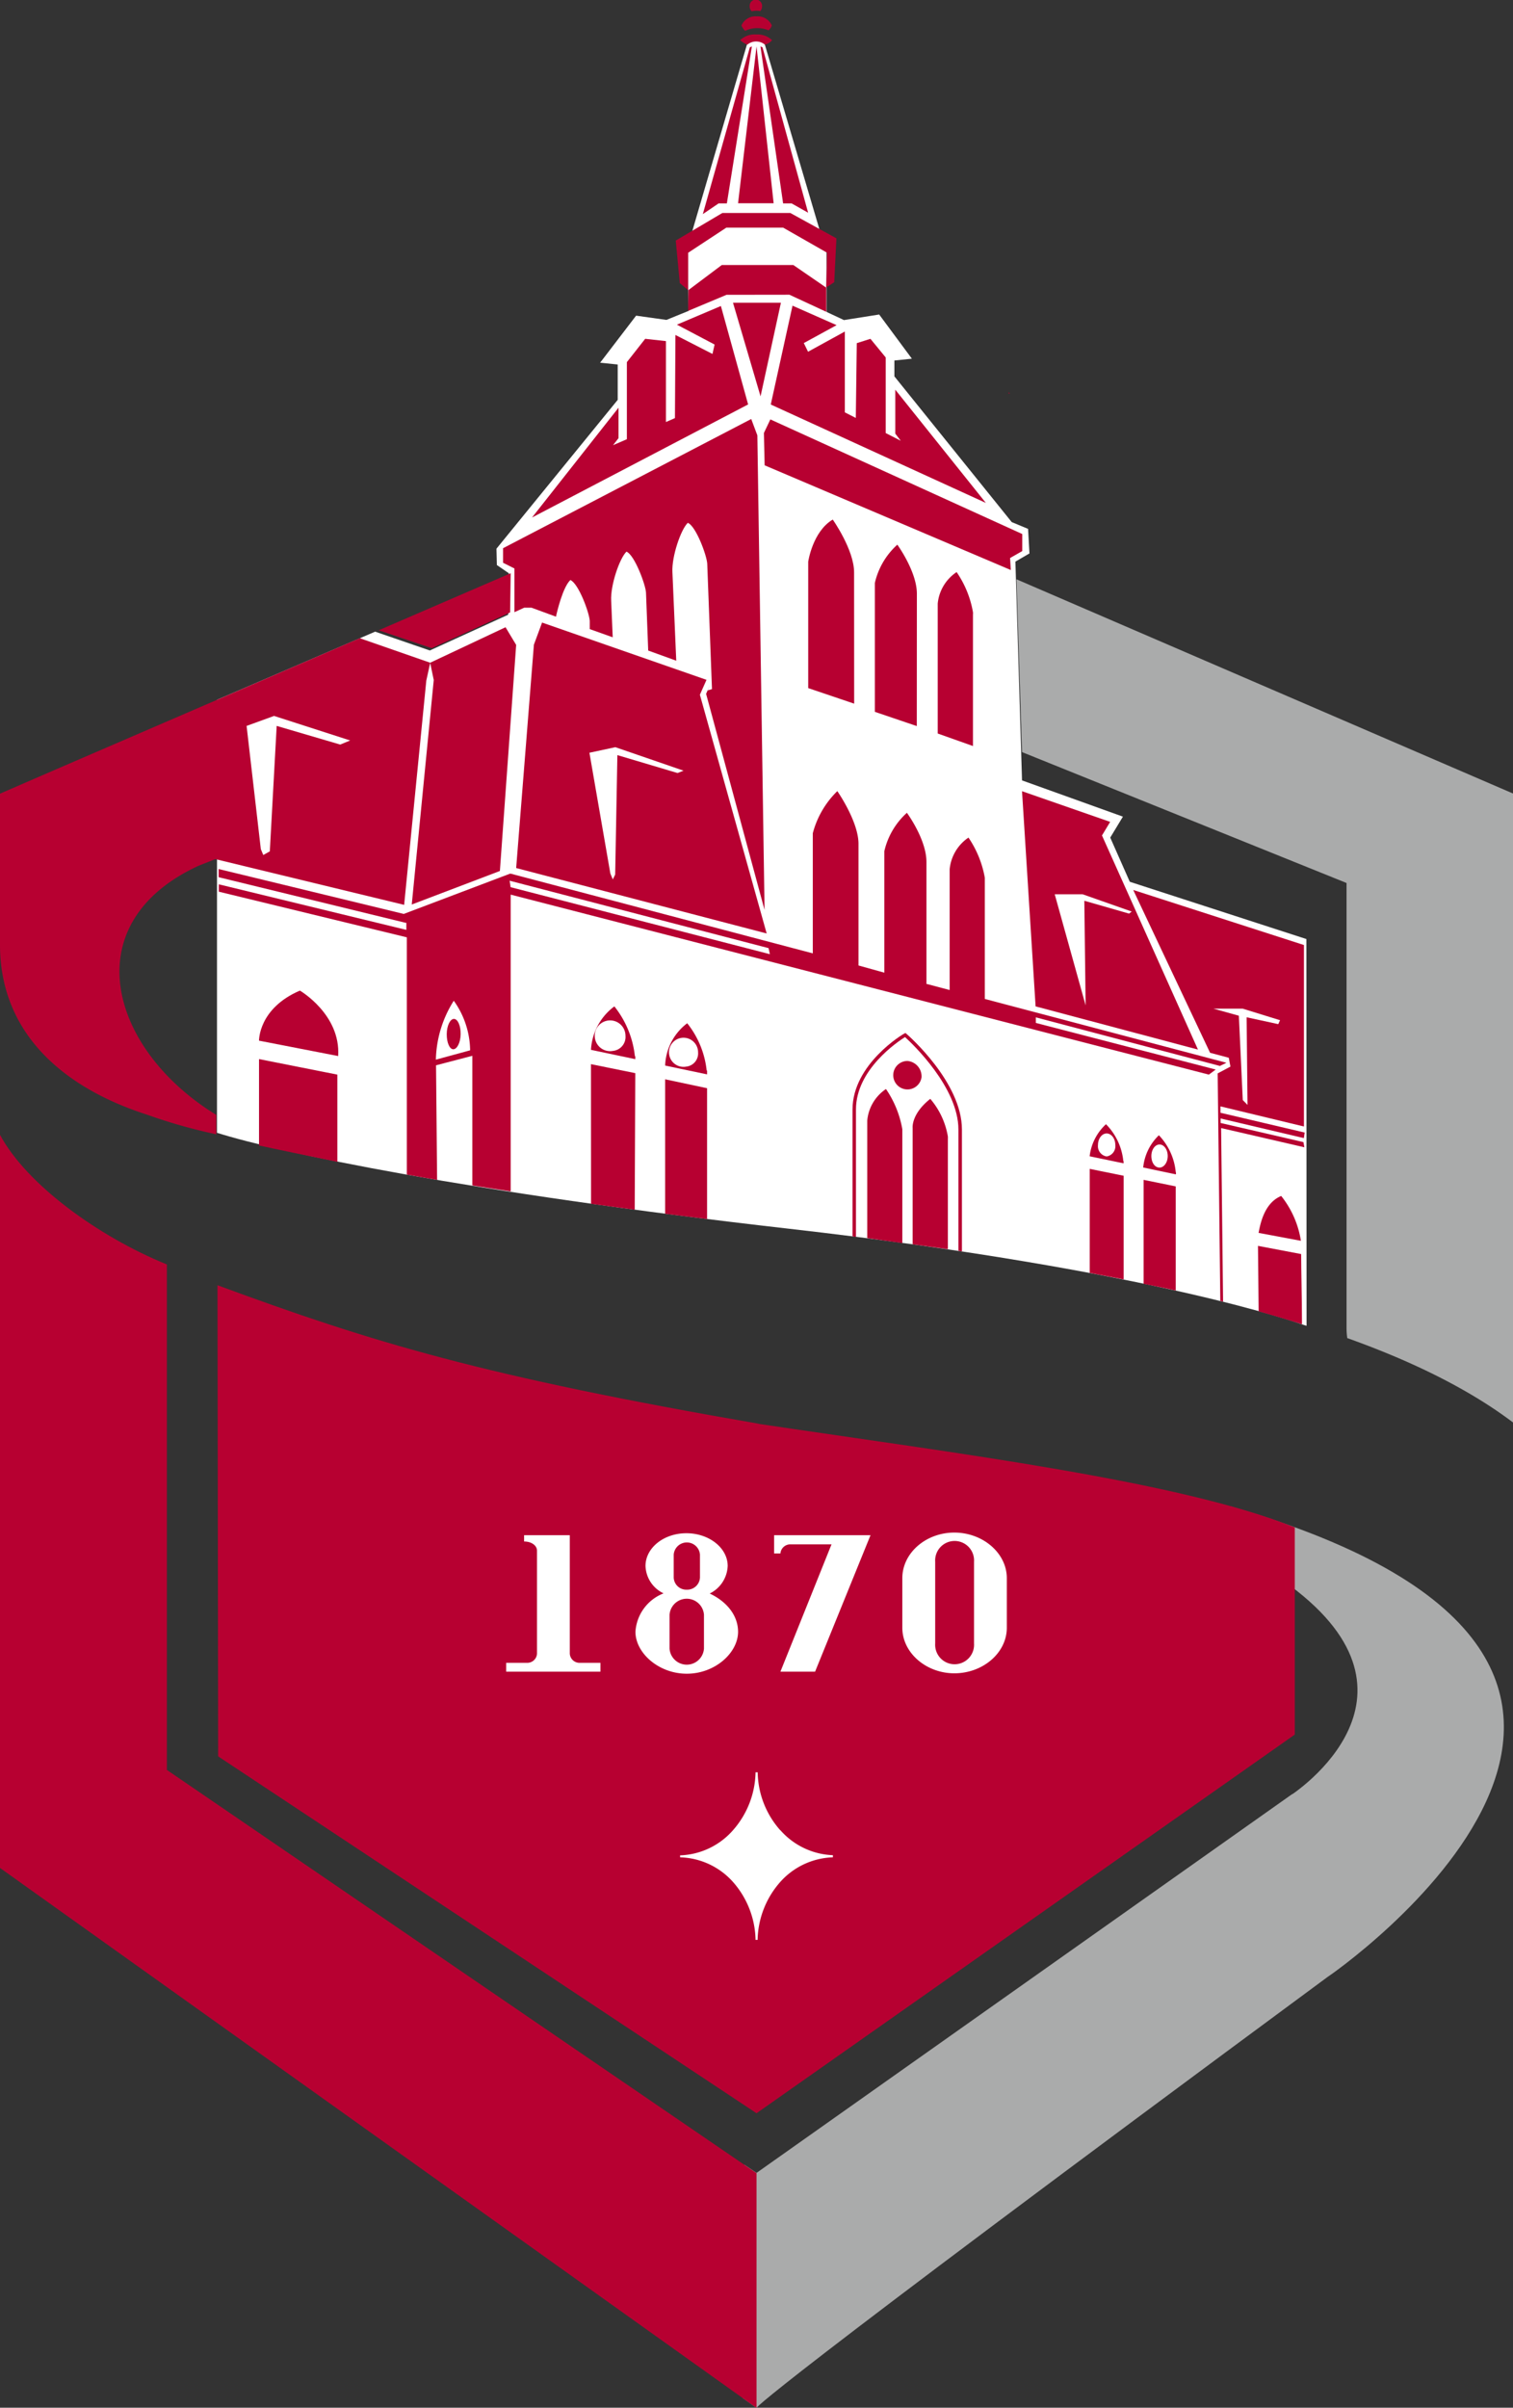 <svg xmlns="http://www.w3.org/2000/svg" viewBox="0 0 185.05 294.27"><rect x="0" y="0" width="185.05" height="294.27" fill="#333333" stroke="none"/><defs><style>.cls-1{fill:#aaabab;}.cls-2{fill:#b70031;}.cls-3{fill:#fff;}.cls-4{fill:#ab132e;}</style></defs><title>资源 1</title><g id="图层_2" data-name="图层 2"><g id="S-shield"><path class="cls-1" d="M158.06,219.26,92.53,265.57l-1.49-1-.18,28.53,1.67,1.19s-.7-.62,69.83-52.66c.06,0,55.68-38.06-11.94-57.54v5.2c26.9,13.9,11.75,27.14,7.64,30"/><path class="cls-2" d="M20.41,216.32V169c0-3.81,0-14.46,0-14.46C12,151.12,3.24,144.74,0,138.7v89.6l92.53,66v-28.7Z"/><polygon class="cls-2" points="123.4 47.98 123.4 47.91 123.37 47.95 123.37 48.11 123.51 48.11 123.4 47.98"/><path class="cls-2" d="M92.63,174c24.38,3.63,51.65,7,65.73,12.68V212L92.53,258.28,26.68,214.66l-.08-57.58c19,7,32.46,11.1,66.32,16.95"/><path class="cls-3" d="M73.44,204.31v-1.08H70.92a1.19,1.19,0,0,1-1.23-1.13V187.63H64.1v.77c.92,0,1.58.5,1.58,1.13V202.1a1.19,1.19,0,0,1-1.23,1.13H61.91v1.08Z"/><path class="cls-3" d="M84,204.56c3.47,0,6.27-2.57,6.27-5.12,0-2.06-1.46-3.74-3.47-4.68A3.92,3.92,0,0,0,89,191.39c0-2.2-2.27-4-5.05-4s-5,1.8-5,4a3.85,3.85,0,0,0,2.21,3.35,5.39,5.39,0,0,0-3.44,4.7c0,2.55,2.8,5.12,6.28,5.12m2.1-3.07a2.11,2.11,0,0,1-4.21,0v-4.13a2.11,2.11,0,0,1,4.21,0Zm-.49-8.68A1.56,1.56,0,0,1,84,194.29a1.54,1.54,0,0,1-1.6-1.48V190a1.61,1.61,0,0,1,3.21,0Z"/><path class="cls-3" d="M106.47,187.63H94.68v2.23h.77a1.21,1.21,0,0,1,1.25-1.11h5l-6.25,15.56h4.24Z"/><path class="cls-3" d="M116.72,204.51c3.5,0,6.42-2.5,6.42-5.57v-6.06c0-3.07-2.94-5.57-6.42-5.57s-6.36,2.5-6.36,5.57v6.06c0,3.07,2.92,5.57,6.36,5.57m2.41-3.64a2.38,2.38,0,1,1-4.75,0v-10a2.38,2.38,0,1,1,4.75,0Z"/><path class="cls-3" d="M95.44,223.7a10.91,10.91,0,0,1-2.77-7.09h-.26a11,11,0,0,1-2.77,7.09,9,9,0,0,1-6.46,3.06V227a9,9,0,0,1,6.46,3,11,11,0,0,1,2.77,7.09h.25a11,11,0,0,1,2.78-7.09,9,9,0,0,1,6.43-3v-.26a9,9,0,0,1-6.43-3.06"/><line class="cls-4" x1="26.99" y1="85.33" x2="26.44" y2="85.59"/><path class="cls-3" d="M159.78,114.77l-21.6-7-2.39-5.4,1.55-2.56L125,95.38l-.81-26.74,1.72-1-.17-3-2-.83L109.39,46l0-1.94,2.14-.22-4-5.4-4.31.68-2.13-1,0-8.52-.7-1-7-23.68-1.88,0L84.4,29.17l-.33,1.22L84.21,38l-2.7,1.1-3.71-.52-4.4,5.75,2.15.22v4.32L60.72,67.06l.05,2,1.46,1-.08,5.07-9.58,4.37L45.88,77.2,26.54,85.53v52.92c7.65,2.41,30.38,7.22,70,11.73,44.89,5.11,62.82,11.72,62.82,11.72l.44.14Z"/><path class="cls-2" d="M104.47,86,98.85,84.1V68.65s.53-3.68,3-5.15c0,0,2.61,3.69,2.61,6.45Z"/><path class="cls-2" d="M112.13,88.74,107,87V71.25a9,9,0,0,1,2.75-4.68s2.39,3.28,2.39,6Z"/><path class="cls-2" d="M119,91.18l-4.31-1.53V73.77A5.22,5.22,0,0,1,117,69.92a12.37,12.37,0,0,1,2,4.9,1.5,1.5,0,0,1,0,.3Z"/><path class="cls-2" d="M112.71,131.67a1.74,1.74,0,1,1-1.72-2,1.89,1.89,0,0,1,1.72,2"/><path class="cls-2" d="M77.65,129.08A11.79,11.79,0,0,0,75.14,123a7.1,7.1,0,0,0-2.86,5.31l5.42,1.14c0-.13,0-.24,0-.36m-2.73-.65a1.88,1.88,0,1,1,1.53-1.85,1.71,1.71,0,0,1-1.53,1.85"/><path class="cls-2" d="M86.43,130.84a11.16,11.16,0,0,0-2.38-5.78,6.81,6.81,0,0,0-2.7,5.17l5.13,1.08c0-.11,0-.36,0-.47m-2.55-.48a1.78,1.78,0,1,1,1.45-1.74,1.62,1.62,0,0,1-1.45,1.74"/><path class="cls-2" d="M31.68,127.19s-.08-3.94,5-6.12c0,0,5,2.91,4.68,8Z"/><path class="cls-2" d="M159.11,151.65a11.68,11.68,0,0,0-2.41-5.48c-2.15.88-2.58,3.61-2.77,4.51Z"/><path class="cls-2" d="M134.78,102.11l1-1.66L125,96.7,126.66,123l19.86,5.28Zm-2,20.77L129,109.3h3.42l6,2.11-.33.25-5.47-1.57Z"/><path class="cls-2" d="M86.36,84.8l7.15,26.41-.88-58-.75-2L61.53,67v1.78l1.39.7v5.34l1.2-.55H65l3,1.1c.12-.58.83-3.6,1.76-4.48,1,.42,2.32,4,2.37,5l0,1,2.81,1-.19-4.47c-.1-1.86,1-5.14,1.87-6,1,.41,2.34,4.06,2.39,5l.27,7.09,3.43,1.24-.47-10.85c-.09-1.85,1-5.14,1.88-6,1,.39,2.33,4,2.38,5l.58,15.32-.52.16.32-.76Z"/><path class="cls-2" d="M85.6,84.91l.81-1.82-20.11-7-1,2.7-2.17,27.3,30.64,8Zm-2.73,9.57-7.36-2.19-.27,14.6-.29.59-.3-.72L72.09,92l3.17-.68,8.34,2.87Z"/><polygon class="cls-2" points="52.61 81 61.83 76.66 63.13 78.82 61.14 106.45 50.36 110.55 53.05 83.11 52.61 81"/><polygon class="cls-2" points="93.52 56.87 93.43 52.92 94.22 51.26 125.03 65.27 125.03 67.35 123.54 68.2 123.63 69.67 93.52 56.87"/><polygon class="cls-2" points="109.5 47.63 109.5 53 110.17 53.87 108.33 52.93 108.33 43.69 106.46 41.41 104.79 41.94 104.67 51.08 103.33 50.4 103.33 40.52 98.83 42.99 98.31 41.93 102.32 39.74 96.93 37.36 94.27 49.44 120.58 61.47 109.5 47.63"/><polygon class="cls-2" points="88.17 37.4 82.79 39.68 87.4 42.11 87.14 43.26 82.61 40.94 82.55 51.1 81.45 51.58 81.45 41.69 78.91 41.41 76.67 44.26 76.67 53.68 74.98 54.41 75.65 53.55 75.65 49.83 65.07 63.25 91.5 49.43 88.17 37.4"/><polygon class="cls-2" points="90.27 24.84 94.62 24.84 92.53 5.67 90.27 24.84"/><polygon class="cls-2" points="91.96 5.67 88.9 24.86 87.89 24.86 85.96 26.17 91.71 5.79 91.96 5.67"/><polygon class="cls-2" points="93.01 5.67 95.78 24.86 96.82 24.86 98.84 26 93.26 5.79 93.01 5.67"/><polygon class="cls-2" points="84.17 35.47 83.14 34.6 82.65 29.4 88.35 26.03 96.66 26.03 102.3 29.13 102.03 34.49 101.05 35.14 101.16 30.89 95.78 27.82 88.84 27.82 84.17 30.89 84.17 35.47"/><path class="cls-2" d="M92.53,4.22a2.52,2.52,0,0,0-2,.69,2.81,2.81,0,0,0,.87.55,1.69,1.69,0,0,1,2.16,0,1.68,1.68,0,0,0,.87-.55,2.57,2.57,0,0,0-2-.69"/><path class="cls-2" d="M91.14,3.77a3.25,3.25,0,0,1,1.49-.33A3.41,3.41,0,0,1,94,3.71a1.33,1.33,0,0,0,.4-.6A1.89,1.89,0,0,0,92.53,2a1.87,1.87,0,0,0-1.85,1.12,2.25,2.25,0,0,0,.46.66"/><path class="cls-2" d="M91.94,1.38a2.62,2.62,0,0,1,.57-.07,1.93,1.93,0,0,1,.47.05A.8.8,0,0,0,93.2.8a.76.76,0,1,0-1.51,0,.78.78,0,0,0,.25.58"/><path class="cls-2" d="M55.52,124.53c-.46,0-.87.82-.88,1.85s.34,1.86.8,1.86.88-.81.9-1.83-.34-1.87-.82-1.88"/><path class="cls-2" d="M159.24,161.84c0-3.13-.1-6.72-.1-8.57l-5.28-1,.08,8C156.31,160.94,158.1,161.48,159.24,161.84Z"/><path class="cls-2" d="M143.8,157.73V145l-3.93-.8v12.71C141.23,157.18,142.55,157.43,143.8,157.73Z"/><path class="cls-2" d="M137.43,156.37V143.7l-4.15-.84v12.71C134.71,155.86,136.1,156.09,137.43,156.37Z"/><polygon class="cls-2" points="86.48 148.99 86.48 133 81.35 131.91 81.35 148.35 86.48 148.99"/><polygon class="cls-2" points="77.63 147.85 77.7 131.16 72.28 130.06 72.29 147.13 77.63 147.85"/><path class="cls-2" d="M149.2,130.28l.8-.39-29.55-7.8V107.58c0-.1,0-.2,0-.3a12.62,12.62,0,0,0-2-4.91,5.28,5.28,0,0,0-2.3,3.86V121l-2.84-.75V105.34c0-2.76-2.39-6-2.39-6a9.05,9.05,0,0,0-2.76,4.69v14.85L105,118c0-3.38,0-13.35,0-14.86,0-2.75-2.59-6.45-2.59-6.45a11.15,11.15,0,0,0-3,5.15l0,14.68-36.94-9.74h-.09l-13,4.92-22.64-5.49v1l22.85,5.57.11,0v.87l0,0-22.94-5.57v.9l23,5.58v29c1.12.19,2.37.42,3.7.64l-.13-14,4.44-1.16v15.84c1.59.26,3.18.49,4.69.73V109.34l85.39,22,.84-.62-22-5.7,0-.68Zm-95.89-.77a14,14,0,0,1,2.19-7.2,10.64,10.64,0,0,1,2,6.06Zm9.14-21.08-.12-.79h0L94,115.88l.16.74Z"/><path class="cls-2" d="M41.26,142V131.34l-9.58-1.9V140C33.59,140.42,38,141.33,41.26,142Z"/><path class="cls-2" d="M159.42,139.59l-10.13-2.34v-.55l10.18,2.4.1-.68L149.27,136v-.78l10.21,2.46V115.5l-20.88-6.73,9.4,19.9,2.29.61.2,1.08-1.56.83h0v0h0l.32,27.81.34.08-.24-21.21,10.18,2.35Zm-11-16.31H152l4.56,1.41-.22.48-3.87-.84.11,10.71-.58-.59-.48-10.31Z"/><path class="cls-2" d="M137.39,141.91a7.47,7.47,0,0,0-2.12-4.51,6.31,6.31,0,0,0-2,3.92l4.15.86a2.51,2.51,0,0,0,0-.27m-2.07-.57a1.27,1.27,0,0,1-1.06-1.4c0-.78.48-1.41,1.06-1.41s1.06.63,1.06,1.41a1.27,1.27,0,0,1-1.06,1.4"/><path class="cls-2" d="M143.8,143.26a7.53,7.53,0,0,0-2.06-4.51,6.32,6.32,0,0,0-1.92,3.94l4,.84a1.28,1.28,0,0,0,0-.27m-2-.56c-.59,0-1-.63-1-1.41s.45-1.41,1-1.41,1,.63,1,1.41-.46,1.41-1,1.41"/><path class="cls-2" d="M104.69,151.18V135.6c0-4.9,5.13-8.3,6-8.85.88.8,6.53,6.14,6.53,11.3v14.83l.43.06V138.05c0-5.76-6.52-11.47-6.8-11.71l-.11-.09-.13.07c-.07,0-6.34,3.71-6.34,9.28v15.51Z"/><path class="cls-2" d="M115.93,152.67V139.19a2.8,2.8,0,0,0,0-.29,9.5,9.5,0,0,0-2.15-4.6c-2.34,1.85-2.16,3.54-2.16,3.54v14.24Z"/><path class="cls-2" d="M110.36,151.93V138.31c0-.1,0-.21,0-.3a12.46,12.46,0,0,0-2-4.91,5.2,5.2,0,0,0-2.29,3.86v14.36Z"/><polygon class="cls-2" points="89.65 37 95.51 37 93.02 48.44 89.65 37"/><polygon class="cls-2" points="101.06 38.11 101.06 35.16 97.03 32.39 88.28 32.39 84.19 35.46 84.16 38 88.86 36.03 96.55 36.02 101.06 38.11"/><polygon class="cls-2" points="46.32 77.03 52.81 79.22 62.39 74.85 62.46 70.06 46.32 77.03"/><path class="cls-2" d="M44,78l8.62,3-.48,2.18-2.71,27.41L26.34,105l-2,.79c-15.29,7-11,22.44,2.11,30.47v2.37A65,65,0,0,1,18,136.24C7.37,132.83,0,126,0,115.48V97l6.92-3h0Zm-1.17,12.5-9.31-3-3.36,1.22,1.74,15.06.3.72.8-.45.84-15.33L41.61,91Z"/><path class="cls-1" d="M124.32,70.8,125,91.92l39.69,16v54.37a8.76,8.76,0,0,0,.09,1.25c7,2.5,14.36,5.84,20.31,10.34V97Z"/></g></g></svg>
